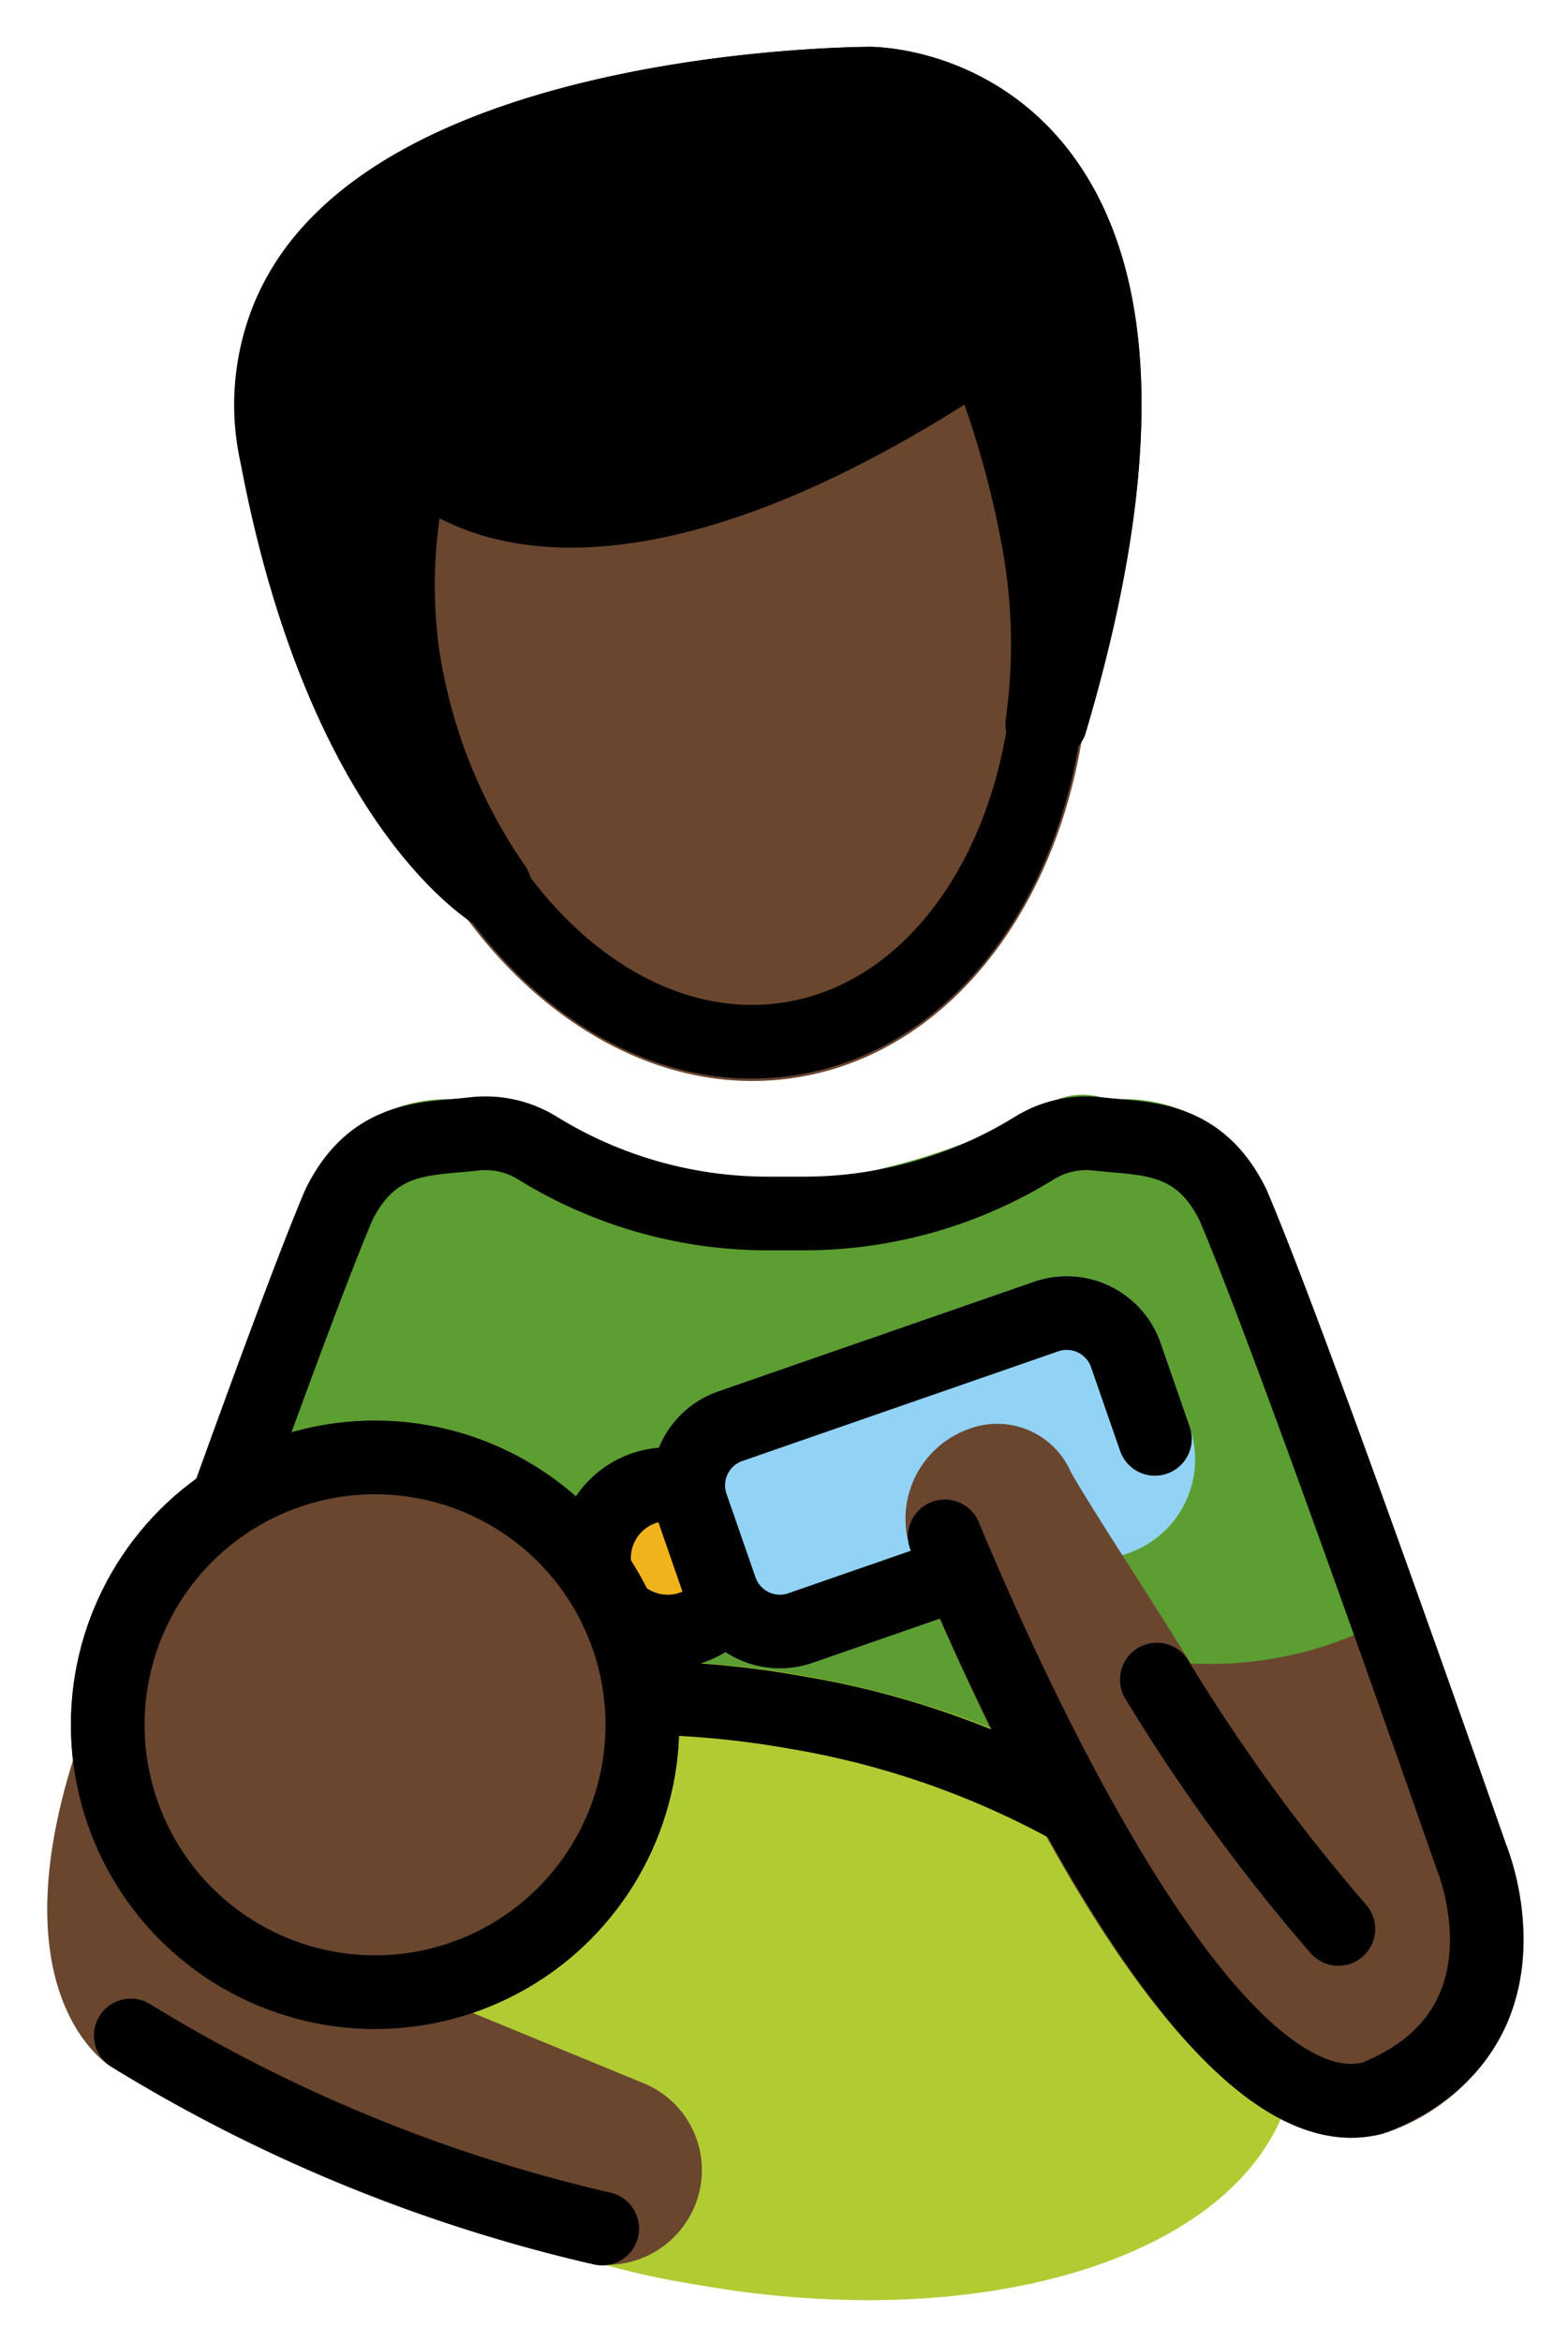 <svg xmlns="http://www.w3.org/2000/svg" role="img" viewBox="15.15 5.15 42.57 63.57"><title>1F468-1F3FF-200D-1F37C.svg</title><g id="color"><path fill="#5c9e31" d="M41.009,53.754H28.746A.998.998,0,0,1,28.07,53.49l-7.431-6.834a1,1,0,0,1-.264-1.076c1.478-4.095,2.505-6.824,3.055-8.111a4.274,4.274,0,0,1,4.018-2.484c.156-.014.31-.026.461-.045a3.065,3.065,0,0,1,2.121.523A11.566,11.566,0,0,0,36,37.342h0a18.729,18.729,0,0,0,7.414-2.1,1.853,1.853,0,0,1,1.652-.302c.15.019.305.031.46.045a4.253,4.253,0,0,1,3.996,2.437c1.014,2.368,3.119,8.196,4.712,12.678a1,1,0,0,1-.757,1.317l-12.283,2.32A.99.99,0,0,1,41.009,53.754Z"/><path fill="#b1cc33" d="M36.978,50.634a27.046,27.046,0,0,0-3.567-.389,8.242,8.242,0,0,1-12.424,8.71A9.393,9.393,0,0,0,24.231,63.09a22.645,22.645,0,0,0,9.802,4.064,26.74,26.74,0,0,0,4.686.426c6.14,0,10.884-2.328,11.549-6.054C51.092,56.894,45.254,52.109,36.978,50.634Z"/><path fill="#92d3f5" d="M36.323,50.434a2.701,2.701,0,0,1-2.55-1.812l-.79-2.275a2.7,2.7,0,0,1,1.662-3.431l8.583-2.98a2.697,2.697,0,0,1,3.431,1.661l.79,2.277a2.698,2.698,0,0,1-1.662,3.43l-8.583,2.979A2.677,2.677,0,0,1,36.323,50.434Z"/><circle cx="33.278" cy="47.434" r="2" fill="#f1b31c"/></g><g id="skin" fill="#6a462f"><path d="M25.332 60.221a8.257 8.257 0 1 1 8.257-8.257A8.266 8.266 0 0 1 25.332 60.221zM56.039 55.221s-.842-2.415-1.942-5.509a.946.946 0 0 0-.053-.088.925.925 0 0 0-.036-.098c-.018-.029-.047-.045-.067-.072a.972.972 0 0 0-.133-.144.96.96 0 0 0-.157-.115.994.994 0 0 0-.737-.103.251.251 0 0 0-.183.067.935.935 0 0 0-.098.036 10.171 10.171 0 0 1-5.156 1.104C46.23 48.275 44.93 46.33 44.226 45.111A2.182 2.182 0 0 0 41.5 43.918a2.592 2.592 0 0 0-1.567 3.456c3.069 7.354 7.545 15.802 11.905 15.802a3.321 3.321 0 0 0 .874-.117c.018-.005.031-.019.049-.025.02-.007.04-.004.06-.012a5.582 5.582 0 0 0 3.27-3.013A6.849 6.849 0 0 0 56.039 55.221z"/><path d="M32.612 61.687l-8.995-3.699c-.018-.008-.038-.004-.056-.011-.013-.005-.023-.015-.036-.019A6.273 6.273 0 0 1 19.14 52.871a.92.92 0 0 0-.042-.119.99.99 0 0 0-.078-.222.976.976 0 0 0-.124-.158.681.681 0 0 0-.347-.259.917.917 0 0 0-.088-.05c-.006-.002-.013 0-.019-.002a.958.958 0 0 0-.238-.027.994.994 0 0 0-.165-.007c-.011.001-.021-.003-.031-.001a.942.942 0 0 0-.148.053.995.995 0 0 0-.188.067 2.527 2.527 0 0 0-.292.244 1.001 1.001 0 0 0-.114.202.944.944 0 0 0-.065.115c-.006.018-.009.033-.015.051l-.003.01c-2.025 6.291.658 8.263.95 8.454a43.291 43.291 0 0 0 12.85 5.317 2.578 2.578 0 0 0 3.099-1.705A2.549 2.549 0 0 0 32.612 61.687zM35.578 34.49c-4.967.001-9.589-4.847-10.617-11.421a12.797 12.797 0 0 1 .543-6.046 1.067 1.067 0 0 1 1.829-.227c.02.024 3.43 3.901 13.962-3.184a1.065 1.065 0 0 1 1.594.509 33.639 33.639 0 0 1 1.637 5.9c1.103 7.085-2.381 13.533-7.77 14.377A7.605 7.605 0 0 1 35.578 34.49z"/></g><g id="hair"><path d="M44.248,9.339a7.234,7.234,0,0,0-5.444-2.918c-.472,0-11.443.059-15.643,5.131a7.176,7.176,0,0,0-1.472,6.189c1.891,9.954,6.317,12.492,6.505,12.595a.986.986,0,0,0,.478.123.997.997,0,0,0,.87-.51.982.982,0,0,0,.039-.864,1.05,1.05,0,0,0-.174-.433A13.94,13.94,0,0,1,27.068,22.74a12.802,12.802,0,0,1,.017-3.524c2.04,1.066,6.412,1.853,14.249-3.083a25.527,25.527,0,0,1,1.078,4.178l.004.013c.001.005-.001.009-.001.014a14.522,14.522,0,0,1,.043,4.307,1.066,1.066,0,0,0,.904,1.207,1.02,1.02,0,0,0,.152.012,1.053,1.053,0,0,0,.751-.328.975.975,0,0,0,.357-.492C46.768,17.831,46.641,12.547,44.248,9.339Z"/></g><g id="line" fill="none" stroke="#000" stroke-linecap="round" stroke-linejoin="round" stroke-width="2"><path d="M21.315 45.913c1.232-3.416 2.414-6.607 3.034-8.059.944-1.924 2.432-1.78 3.676-1.928a2.682 2.682 0 0 1 1.715.383A11.902 11.902 0 0 0 36 38.086h.975a11.902 11.902 0 0 0 6.259-1.777 2.682 2.682 0 0 1 1.715-.383c1.244.148 2.733.004 3.676 1.928 1.65 3.86 6.47 17.688 6.47 17.688s1.966 4.681-2.619 6.534l-.026.01c-4.399 1.191-9.874-10.963-11.649-15.236M43.47 20.173a32.96 32.96 0 0 0-1.58-5.676h0c-11.672 7.853-15.406 2.947-15.406 2.947a11.811 11.811 0 0 0-.47 5.461c1.02 6.52 5.755 11.194 10.575 10.44s7.901-6.651 6.88-13.171"/><circle cx="25.332" cy="51.964" r="7.257"/><path d="M18.7 60.396a42.852 42.852 0 0 0 12.8 5.241M41.214 47.835L36.876 49.34a1.7 1.7 0 0 1-2.158-1.046l-.79-2.276a1.7 1.7 0 0 1 1.046-2.158l8.583-2.979a1.7 1.7 0 0 1 2.158 1.046l.79 2.276M32.552 51.231a25.701 25.701 0 0 1 4.25.404 23.532 23.532 0 0 1 7.526 2.641M46.557 50.737a49.614 49.614 0 0 0 4.928 6.767M31.326 47.872a2.002 2.002 0 0 1 2.512-2.359M34.88 48.631a2 2 0 0 1-2.972.259M28.677 29.46s-4.181-2.3-6.005-11.906C20.748 7.42 38.803 7.421 38.803 7.421s10.016 0 4.862 17.338"/></g></svg>